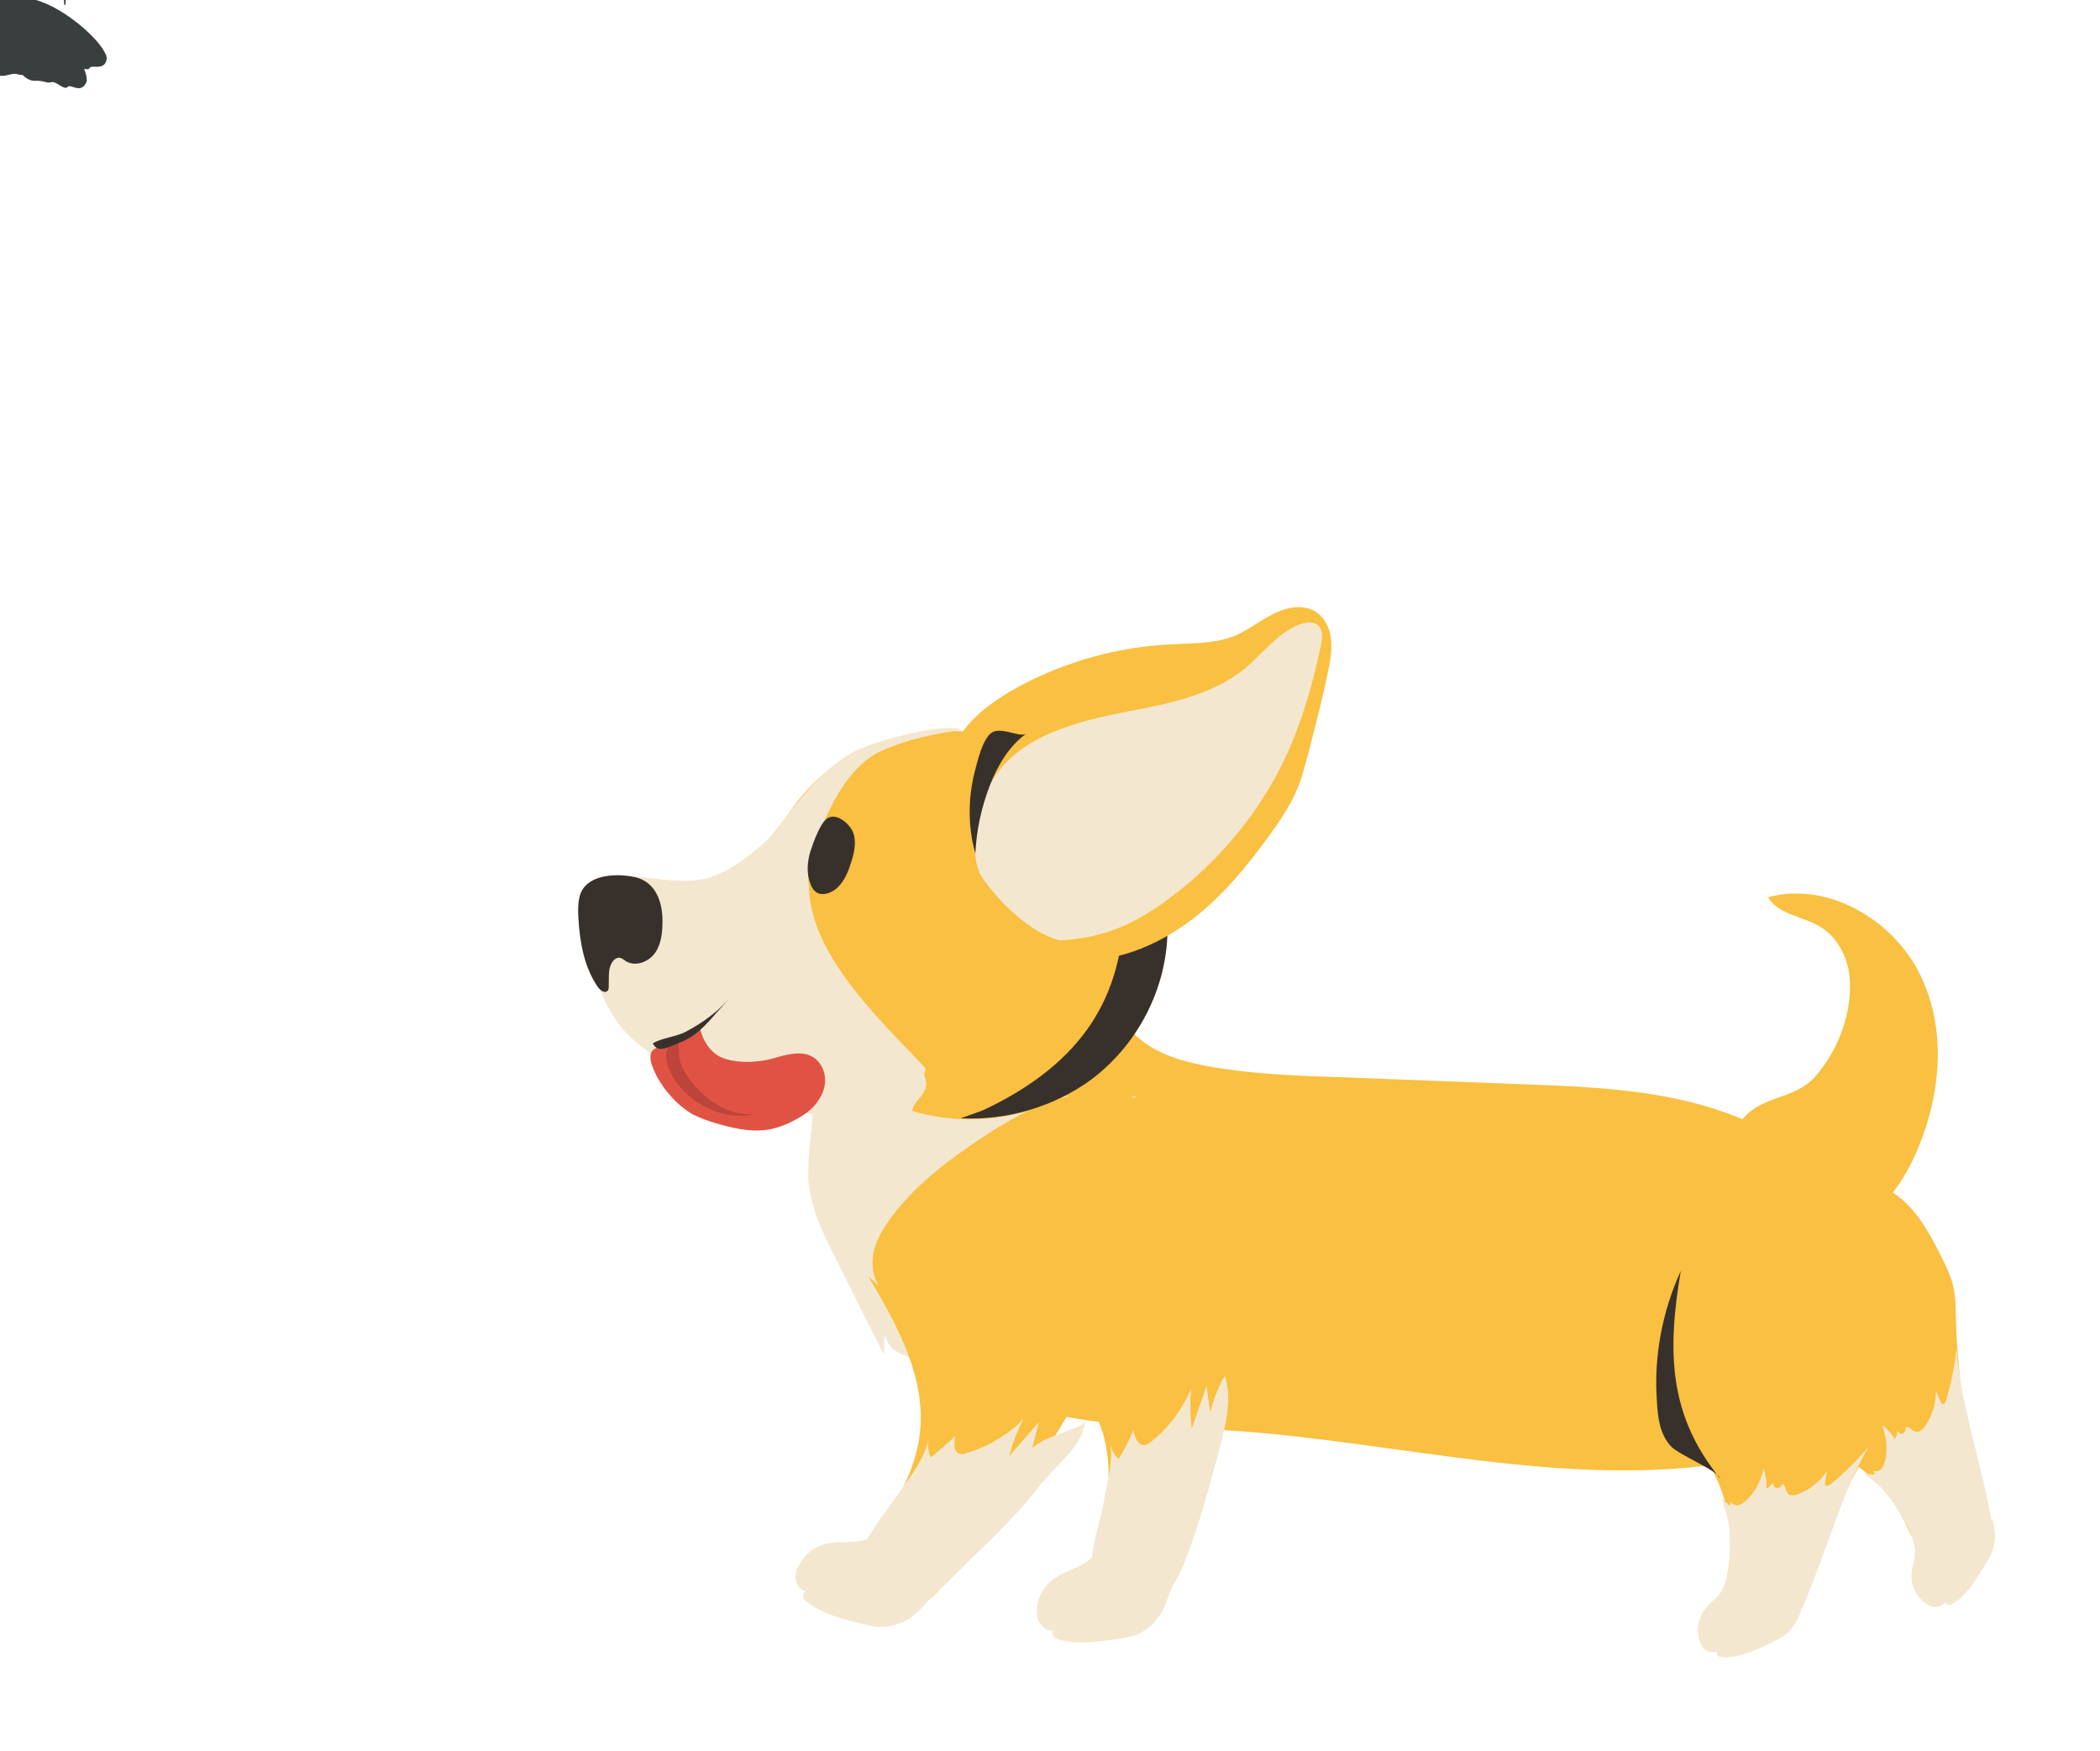 <svg id="e71dmqcey7ds1" xmlns="http://www.w3.org/2000/svg" xmlns:xlink="http://www.w3.org/1999/xlink" viewBox="0 0 457 381" shape-rendering="geometricPrecision" text-rendering="geometricPrecision"><style><![CDATA[#e71dmqcey7ds2_tr {animation: e71dmqcey7ds2_tr__tr 6000ms linear infinite normal forwards}@keyframes e71dmqcey7ds2_tr__tr { 0% {transform: translate(433.567px,360.613px) rotate(0deg)} 41.667% {transform: translate(433.567px,360.613px) rotate(0deg);animation-timing-function: cubic-bezier(0.42,0,1,1)} 50% {transform: translate(433.567px,360.613px) rotate(7.296deg)} 58.333% {transform: translate(433.567px,360.613px) rotate(-0.491deg)} 100% {transform: translate(433.567px,360.613px) rotate(-0.491deg)} }#e71dmqcey7ds10_tr {animation: e71dmqcey7ds10_tr__tr 6000ms linear infinite normal forwards}@keyframes e71dmqcey7ds10_tr__tr { 0% {transform: translate(407.948px,268.514px) rotate(0deg)} 66.667% {transform: translate(407.948px,268.514px) rotate(0deg)} 75% {transform: translate(407.948px,268.514px) rotate(-19.173deg)} 83.333% {transform: translate(407.948px,268.514px) rotate(0.768deg)} 91.667% {transform: translate(407.948px,268.514px) rotate(-17.801deg)} 100% {transform: translate(407.948px,268.514px) rotate(-0.342deg)} }#e71dmqcey7ds20_tr {animation: e71dmqcey7ds20_tr__tr 6000ms linear infinite normal forwards}@keyframes e71dmqcey7ds20_tr__tr { 0% {transform: translate(237.141px,276.5px) rotate(1.403deg)} 41.667% {transform: translate(237.141px,276.5px) rotate(1.403deg)} 48.333% {transform: translate(237.141px,276.5px) rotate(57.449deg)} 60% {transform: translate(237.141px,276.5px) rotate(1.502deg)} 100% {transform: translate(237.141px,276.5px) rotate(1.502deg)} }#e71dmqcey7ds21 {animation: e71dmqcey7ds21__m 6000ms linear infinite normal forwards}@keyframes e71dmqcey7ds21__m { 0% {d: path('M196.7,278.6C202.8,288.4,209.1,298.9,208.9,310.4C208.8,316.8,206.5,323.1,203.2,328.5C200.9,332.3,198,335.9,196.9,340.2C195.8,344.5,197.2,349.9,201.3,351.6C203.8,352.6,206.8,352,209.1,350.6C211.4,349.2,213.3,347.1,215,345.1C236.7,319.7,252.6,289.4,261.3,257.2C262.2,254,261.5,250.8,260.8,247.6C259.4,241,255.2,237.8,248.4,237.4C238.3,236.9,228.9,242.2,220.6,248C213.6,252.9,206.7,258.4,201.7,265.3C200.1,267.6,198.6,270,197.9,272.7C197.3,275.4,197.5,278.4,199.1,280.7L196.7,278.6Z')} 35% {d: path('M196.7,278.6C202.8,288.4,209.1,298.9,208.9,310.4C208.8,316.8,206.5,323.1,203.2,328.5C200.9,332.3,198,335.9,196.9,340.2C195.8,344.5,197.2,349.9,201.3,351.6C203.8,352.6,206.8,352,209.1,350.6C211.4,349.2,213.3,347.1,215,345.1C236.7,319.7,252.6,289.4,261.3,257.2C262.2,254,261.5,250.8,260.8,247.6C259.4,241,255.2,237.8,248.4,237.4C238.3,236.9,228.9,242.2,220.6,248C213.6,252.9,206.7,258.4,201.7,265.3C200.1,267.6,198.6,270,197.9,272.7C197.3,275.4,197.5,278.4,199.1,280.7L196.7,278.6Z')} 36.667% {d: path('M196.7,278.6C202.8,288.4,209.1,298.9,208.9,310.4C208.8,316.8,206.5,323.1,203.2,328.5C200.9,332.3,198,335.9,196.9,340.2C195.8,344.5,197.2,349.9,201.3,351.6C203.8,352.6,206.8,352,209.1,350.6C211.4,349.2,213.3,347.1,215,345.1C236.7,319.7,252.6,289.4,261.3,257.2C262.2,254,261.5,250.8,260.8,247.6C259.4,241,253.822,234.239,247.022,233.839C236.922,233.339,227.1,239.099,218.8,244.899C211.8,249.799,206.7,258.4,201.7,265.3C200.1,267.6,198.6,270,197.9,272.7C197.3,275.4,197.5,278.4,199.1,280.7L196.7,278.6Z')} 38.333% {d: path('M196.7,278.6C202.8,288.4,209.1,298.9,208.9,310.4C208.8,316.8,206.5,323.1,203.2,328.5C200.9,332.3,198,335.9,196.9,340.2C195.8,344.5,197.2,349.9,201.3,351.6C203.8,352.6,206.8,352,209.1,350.6C211.4,349.2,213.3,347.1,215,345.1C236.7,319.7,252.6,289.4,261.3,257.2C262.2,254,261.5,250.8,260.8,247.6C259.4,241,250.828,231.124,244.028,230.724C233.928,230.224,225.3,235.999,217,241.799C210,246.699,206.7,258.4,201.7,265.3C200.1,267.6,198.6,270,197.9,272.7C197.3,275.4,197.5,278.4,199.1,280.7L196.7,278.6Z')} 40% {d: path('M196.7,278.6C202.8,288.4,209.1,298.9,208.9,310.4C208.8,316.8,206.5,323.1,203.2,328.5C200.9,332.3,198,335.9,196.9,340.2C195.8,344.5,197.2,349.9,201.3,351.6C203.8,352.6,206.8,352,209.1,350.6C211.4,349.2,213.3,347.1,215,345.1C236.7,319.7,252.6,289.4,261.3,257.2C262.2,254,261.5,250.8,260.8,247.6C259.4,241,255.2,237.8,248.4,237.4C238.3,236.9,223.5,232.898,215.2,238.698C208.2,243.598,206.7,258.4,201.7,265.3C200.1,267.6,198.6,270,197.9,272.7C197.3,275.4,197.317,274.634,197.341,276.705L196.7,278.6Z')} 41.667% {d: path('M196.7,278.6C202.8,288.4,209.1,298.9,208.9,310.4C208.8,316.8,206.5,323.1,203.2,328.5C200.9,332.3,198,335.9,196.9,340.2C195.8,344.5,197.2,349.9,201.3,351.6C203.8,352.6,206.8,352,209.1,350.6C211.4,349.2,213.3,347.1,215,345.1C242.667,321.162,257.677,292.226,261.3,257.2C262.2,254,261.5,250.8,260.8,247.6C259.4,241,255.028,237.265,248.228,236.865C238.128,236.365,223.5,232.898,215.2,238.698C208.2,243.598,206.7,258.4,201.7,265.3C200.1,267.6,198.6,270,197.9,272.7C197.3,275.4,197.336,275.011,197.517,277.105L196.7,278.6Z')} 56.667% {d: path('M196.7,278.6C202.8,288.4,209.1,298.9,208.9,310.4C208.8,316.8,206.5,323.1,203.2,328.5C200.9,332.3,198,335.9,196.9,340.2C195.8,344.5,197.2,349.9,201.3,351.6C203.8,352.6,206.8,352,209.1,350.6C211.4,349.2,213.3,347.1,215,345.1C235.19,323.702,260.002,305.051,261.3,257.2C262.2,254,261.5,250.8,260.8,247.6C259.4,241,253.48,232.455,246.68,232.055C236.58,231.555,223.5,232.898,215.2,238.698C208.2,243.598,206.7,258.4,201.7,265.3C200.1,267.6,198.6,270,197.9,272.7C197.3,275.4,197.5,278.4,199.1,280.7L196.7,278.6Z')} 100% {d: path('M196.7,278.6C202.8,288.4,209.1,298.9,208.9,310.4C208.8,316.8,206.5,323.1,203.2,328.5C200.9,332.3,198,335.9,196.9,340.2C195.8,344.5,197.2,349.9,201.3,351.6C203.8,352.6,206.8,352,209.1,350.6C211.4,349.2,213.3,347.1,215,345.1C235.19,323.702,260.002,305.051,261.3,257.2C262.2,254,261.5,250.8,260.8,247.6C259.4,241,253.48,232.455,246.68,232.055C236.58,231.555,223.5,232.898,215.2,238.698C208.2,243.598,206.7,258.4,201.7,265.3C200.1,267.6,198.6,270,197.9,272.7C197.3,275.4,197.5,278.4,199.1,280.7L196.7,278.6Z')} }#e71dmqcey7ds25_tr {animation: e71dmqcey7ds25_tr__tr 6000ms linear infinite normal forwards}@keyframes e71dmqcey7ds25_tr__tr { 0% {transform: translate(249.201px,243.355px) rotate(0deg)} 15% {transform: translate(249.201px,243.355px) rotate(0deg);animation-timing-function: cubic-bezier(0.42,0,0.58,1)} 25% {transform: translate(249.201px,243.355px) rotate(18.69deg);animation-timing-function: cubic-bezier(0.42,0,0.58,1)} 35% {transform: translate(249.201px,243.355px) rotate(-15.95deg)} 50% {transform: translate(249.201px,243.355px) rotate(-1.639deg)} 65% {transform: translate(249.201px,243.355px) rotate(14.251deg)} 83.333% {transform: translate(249.201px,243.355px) rotate(-1.118deg)} 100% {transform: translate(249.201px,243.355px) rotate(-1.118deg)} }#e71dmqcey7ds38_to {animation: e71dmqcey7ds38_to__to 6000ms linear infinite normal forwards}@keyframes e71dmqcey7ds38_to__to { 0% {offset-distance: 0%} 16.667% {offset-distance: 14.286%} 33.333% {offset-distance: 28.571%} 48.333% {offset-distance: 42.857%} 50% {offset-distance: 57.143%} 66.667% {offset-distance: 71.429%} 83.333% {offset-distance: 85.714%} 100% {offset-distance: 100%} }#e71dmqcey7ds38_tr {animation: e71dmqcey7ds38_tr__tr 6000ms linear infinite normal forwards}@keyframes e71dmqcey7ds38_tr__tr { 0% {transform: rotate(61.906deg)} 16.667% {transform: rotate(71.442deg)} 33.333% {transform: rotate(42.185deg)} 48.333% {transform: rotate(-17.207deg)} 50% {transform: rotate(-4.708deg)} 66.667% {transform: rotate(-34.99deg)} 100% {transform: rotate(-68.297deg)} }#e71dmqcey7ds40_ts {animation: e71dmqcey7ds40_ts__ts 6000ms linear infinite normal forwards}@keyframes e71dmqcey7ds40_ts__ts { 0% {transform: translate(43.4px,127.523px) scale(1,1)} 8.333% {transform: translate(43.4px,127.523px) scale(0.5,1)} 16.667% {transform: translate(43.4px,127.523px) scale(1,1)} 25% {transform: translate(43.4px,127.523px) scale(0.5,1)} 33.333% {transform: translate(43.4px,127.523px) scale(1,1)} 41.667% {transform: translate(43.4px,127.523px) scale(0.5,1)} 50% {transform: translate(43.4px,127.523px) scale(1,1)} 58.333% {transform: translate(43.4px,127.523px) scale(0.5,1)} 66.667% {transform: translate(43.4px,127.523px) scale(1,1)} 75% {transform: translate(43.4px,127.523px) scale(0.5,1)} 83.333% {transform: translate(43.4px,127.523px) scale(1,1)} 91.667% {transform: translate(43.4px,127.523px) scale(0.5,1)} 100% {transform: translate(43.4px,127.523px) scale(1,1)} }#e71dmqcey7ds41_ts {animation: e71dmqcey7ds41_ts__ts 6000ms linear infinite normal forwards}@keyframes e71dmqcey7ds41_ts__ts { 0% {transform: translate(44.5px,123.514px) scale(1,1)} 8.333% {transform: translate(44.5px,123.514px) scale(0.5,1)} 16.667% {transform: translate(44.5px,123.514px) scale(1,1)} 25% {transform: translate(44.5px,123.514px) scale(0.5,1)} 33.333% {transform: translate(44.5px,123.514px) scale(1,1)} 41.667% {transform: translate(44.5px,123.514px) scale(0.5,1)} 50% {transform: translate(44.5px,123.514px) scale(1,1)} 58.333% {transform: translate(44.5px,123.514px) scale(0.5,1)} 66.667% {transform: translate(44.5px,123.514px) scale(1,1)} 75% {transform: translate(44.5px,123.514px) scale(0.5,1)} 83.333% {transform: translate(44.5px,123.514px) scale(1,1)} 91.667% {transform: translate(44.5px,123.514px) scale(0.5,1)} 100% {transform: translate(44.5px,123.514px) scale(1,1)} }#e71dmqcey7ds42_to {animation: e71dmqcey7ds42_to__to 6000ms linear infinite normal forwards}@keyframes e71dmqcey7ds42_to__to { 0% {offset-distance: 0%} 16.667% {offset-distance: 25%} 33.333% {offset-distance: 50%} 50% {offset-distance: 75%} 66.667% {offset-distance: 100%} 100% {offset-distance: 100%} }#e71dmqcey7ds42_tr {animation: e71dmqcey7ds42_tr__tr 6000ms linear infinite normal forwards}@keyframes e71dmqcey7ds42_tr__tr { 0% {transform: rotate(73.459deg)} 1.667% {transform: rotate(90.629deg)} 16.667% {transform: rotate(15.755deg)} 33.333% {transform: rotate(57.848deg)} 50% {transform: rotate(-26.525deg)} 100% {transform: rotate(-26.525deg)} }#e71dmqcey7ds44_ts {animation: e71dmqcey7ds44_ts__ts 6000ms linear infinite normal forwards}@keyframes e71dmqcey7ds44_ts__ts { 0% {transform: translate(141.058px,35.714px) scale(1,1)} 8.333% {transform: translate(141.058px,35.714px) scale(0.5,1)} 16.667% {transform: translate(141.058px,35.714px) scale(1,1)} 25% {transform: translate(141.058px,35.714px) scale(0.5,1)} 33.333% {transform: translate(141.058px,35.714px) scale(1,1)} 41.667% {transform: translate(141.058px,35.714px) scale(0.5,1)} 50% {transform: translate(141.058px,35.714px) scale(1,1)} 58.333% {transform: translate(141.058px,35.714px) scale(0.5,1)} 100% {transform: translate(141.058px,35.714px) scale(0.5,1)} }#e71dmqcey7ds45_ts {animation: e71dmqcey7ds45_ts__ts 6000ms linear infinite normal forwards}@keyframes e71dmqcey7ds45_ts__ts { 0% {transform: translate(143.957px,32.727px) scale(1,1)} 8.333% {transform: translate(143.957px,32.727px) scale(0.5,1)} 16.667% {transform: translate(143.957px,32.727px) scale(1,1)} 25% {transform: translate(143.957px,32.727px) scale(0.5,1)} 33.333% {transform: translate(143.957px,32.727px) scale(1,1)} 41.667% {transform: translate(143.957px,32.727px) scale(0.5,1)} 50% {transform: translate(143.957px,32.727px) scale(1,1)} 58.333% {transform: translate(143.957px,32.727px) scale(0.5,1)} 100% {transform: translate(143.957px,32.727px) scale(0.5,1)} }]]></style><g id="e71dmqcey7ds2_tr" transform="translate(433.567,360.613) rotate(0)"><g id="e71dmqcey7ds2" transform="translate(-441.3,-360.613)"><g id="e71dmqcey7ds3"><path id="e71dmqcey7ds4" d="M387.7,263.7C385.5,266.1,383.6,268.7,382.2,271.6C378.8,279.1,379.7,288.1,383.5,295.5C387.3,302.9,393.7,308.5,400.9,312.6C404.1,314.4,407.5,315.9,410.6,318C415.8,321.4,420.1,326.3,422.7,332C423.5,333.7,424.2,335.5,425.8,336.5C428.1,338,431.5,336.8,433.2,334.6C434.9,332.4,435.4,329.5,435.6,326.7C436.6,313.6,433.7,300.6,433.4,287.5C433.3,285,433.4,282.4,432.8,279.9C432.3,277.6,431.2,275.5,430.2,273.4C427.5,268,424.5,262.5,419.4,259.3C409.5,253.3,395.3,255.6,387.7,263.7Z" fill="rgb(249,192,65)" stroke="none" stroke-width="1"/><path id="e71dmqcey7ds5" d="M418.9,325.7C417.4,323.6,415.3,322.1,413.3,320.5C414.1,320.7,414.9,320.8,415.7,320.8C415.6,320.5,415.5,320.1,415.3,319.8C415.7,320.3,416.6,320.1,417,319.7C417.5,319.3,417.7,318.6,417.9,318C418.6,315.3,418.3,312.5,417.2,309.9C418.4,310.8,419.4,311.9,420.1,313.2C420.4,312.5,420.6,311.8,420.7,311C420.6,311.6,421.3,312.1,421.8,311.9C422.3,311.7,422.6,311,422.4,310.4C423.3,310.4,424,311.5,424.9,311.5C425.6,311.5,426.2,310.9,426.6,310.4C428.2,308.1,429.1,305.3,429,302.5C429.3,303.3,429.7,304.1,430,304.9C430.1,305.2,430.3,305.5,430.6,305.5C430.9,305.5,431.1,305.1,431.2,304.8C432.3,301.1,433.1,297.3,433.5,293.4C434.4,305.8,438.9,317.8,441.3,331.8C441.6,333.6,423.8,342.8,424.4,338.5C425.1,334.1,420.1,327.4,418.9,325.7Z" fill="rgb(244,231,208)" stroke="none" stroke-width="1"/><g id="e71dmqcey7ds6"><path id="e71dmqcey7ds7" d="M424.8,337.6C424.4,339.3,423.8,340.9,423.7,342.6C423.6,344.7,424.5,346.9,426.1,348.3C426.8,348.9,427.6,349.5,428.6,349.6C429.5,349.7,430.6,349.3,431,348.5C431.2,349,431.8,349.3,432.3,349.1C435.8,347.7,439.5,340.8,440.8,338.6C442,336.4,442.1,334.1,441.6,331.7C441.3,330.5,440.7,329.4,440.1,328.4C438.8,326.1,437.4,324,435.8,321.9C434.5,320.2,432.8,318.3,430.7,318.3C429.8,318.3,428.9,318.6,428.2,319C425.7,320.3,423.7,322.6,422.8,325.2C421.9,327.7,422.9,329.4,424.3,331.4C425.4,333.4,425.3,335.6,424.8,337.6Z" fill="rgb(244,231,208)" stroke="none" stroke-width="1"/><path id="e71dmqcey7ds8" d="M429.4,340.6C429,343.4,429.5,346.3,430.9,348.7C431,348.9,430.2,349.4,430,349.4C429.6,349.4,429.5,348.9,429.3,348.6C428.9,347.8,428.7,346.9,428.6,346C428.3,344.2,428.6,342.3,429.4,340.6Z" fill="rgb(244,231,208)" stroke="none" stroke-width="1"/></g></g><path id="e71dmqcey7ds9" d="M193.6,262.2C194.2,271.8,197.7,281.1,203.4,288.4C211.9,299.2,224.6,305.1,237.4,307.8C250.2,310.5,263.4,310.4,276.5,311.3C312.6,313.8,348.7,324,384.6,318.1C391.5,317,399.2,314.6,402.7,308C404.2,305.2,404.8,301.9,405.2,298.7C406.1,292,406.6,285.2,406.6,278.4C406.7,269.4,405.7,259.8,400.5,253C397.1,248.6,392.3,245.8,387.4,243.7C372.3,237.2,355.6,236.5,339.3,235.9C325.4,235.4,311.5,234.8,297.7,234.3C288.5,234,279.3,233.6,270.2,231.9C265,230.9,259.7,229.4,255.6,225.9C252.8,223.5,250.8,220.3,248.2,217.6C240.9,210,230.2,208,220.2,206.5C213.1,205.5,205.5,204.6,198.9,207.8C190.1,212.1,188.2,221.5,191.2,230.3C194.9,240.8,192.9,251.3,193.6,262.2Z" fill="rgb(249,192,65)" stroke="none" stroke-width="1"/><g id="e71dmqcey7ds10_tr" transform="translate(407.948,268.514) rotate(0)"><path id="e71dmqcey7ds10" d="M410.2,212.2C409.7,208,407.5,203.8,403.8,201.6C400,199.3,394.7,199,392.5,195.2C405.5,191.7,419.9,200.1,425.7,212.3C431.6,224.5,430,239.2,424.4,251.5C420.6,259.9,413.6,268.1,404.5,268.5C393.3,269.1,376.8,251,388.8,241.7C393.2,238.3,398.5,238.8,402.7,234.3C407.7,228.7,411.1,219.9,410.2,212.2Z" transform="translate(-407.948,-268.514)" fill="rgb(249,192,65)" stroke="none" stroke-width="1"/></g><g id="e71dmqcey7ds11"><path id="e71dmqcey7ds12" d="M392.8,264.8C389.7,265.5,386.6,266.6,383.9,268.3C376.9,272.6,370.9,272.6,370,280.8C369.1,289,372.9,305.3,376.6,312.7C378.3,316,380.2,319.2,381.7,322.6C384.1,328.4,384.9,334.8,383.9,341C383.6,342.8,383.2,344.8,383.9,346.4C385,349,388.4,349.8,391.1,349C393.7,348.1,395.7,346,397.5,343.8C405.7,333.5,410.5,321,417.5,310C418.9,307.8,420.3,305.7,421.2,303.3C422,301.1,422.4,298.7,422.7,296.4C423.5,290.4,424,284.1,421.5,278.7C416.7,268.3,403.6,262.2,392.8,264.8Z" fill="rgb(249,192,65)" stroke="none" stroke-width="1"/><path id="e71dmqcey7ds13" d="M384.1,333.5C384.1,330.9,383.1,328.5,382.4,326C383,326.6,383.6,327.1,384.2,327.6C384.3,327.3,384.4,326.9,384.4,326.6C384.5,327.2,385.3,327.6,385.9,327.5C386.5,327.4,387.1,327,387.6,326.6C389.6,324.8,391,322.2,391.5,319.5C392,320.9,392.2,322.4,392.1,323.9C392.7,323.5,393.3,323,393.8,322.4C393.4,322.8,393.7,323.6,394.3,323.7C394.9,323.8,395.5,323.4,395.6,322.8C396.4,323.3,396.3,324.6,397,325.1C397.6,325.5,398.4,325.3,399,325.1C401.6,324.1,403.9,322.3,405.4,319.9C405.2,320.7,405.1,321.6,404.9,322.4C404.8,322.7,404.8,323.1,405.1,323.2C405.4,323.4,405.7,323.2,406,323C409,320.6,411.8,317.8,414.3,314.9C408.1,325.6,405.2,338.1,399.4,351.1C398.6,352.8,378.8,350.4,381.6,347.2C384.6,344,384.2,335.6,384.1,333.5Z" fill="rgb(244,231,208)" stroke="none" stroke-width="1"/><path id="e71dmqcey7ds14" d="M382.3,346.7C381,347.8,379.6,348.9,378.6,350.3C377.4,352,376.9,354.3,377.4,356.4C377.6,357.3,378,358.2,378.7,358.8C379.4,359.4,380.5,359.7,381.3,359.3C381.2,359.8,381.5,360.4,382.1,360.5C385.8,361.3,392.7,357.7,394.9,356.5C397.1,355.4,398.5,353.5,399.4,351.2C399.8,350.1,399.9,348.8,400,347.6C400.2,345,400.2,342.4,400.1,339.8C400,337.6,399.6,335.2,397.8,334C397.1,333.5,396.2,333.3,395.3,333.2C392.5,332.9,389.6,333.7,387.4,335.4C385.3,337,385.2,339,385.2,341.4C385.2,343.6,383.9,345.3,382.3,346.7Z" fill="rgb(244,231,208)" stroke="none" stroke-width="1"/></g><path id="e71dmqcey7ds15" d="M183.2,232.8C186.4,240.4,183,249,183.7,257.2C184.2,263,186.9,268.4,189.5,273.6C193,280.6,196.5,287.7,200.1,294.7C200.1,293.2,200.2,291.8,200.2,290.3C202.1,296.3,206.41,293.6,210.11,298.7C211.11,294.3,210.8,298.3,211.8,293.9C211,298,214.699,291.345,218.299,293.645C223.099,296.645,220.721,292.5,226.221,293.9C222.921,290.1,228.5,301.9,228.6,296.9C229.8,299.9,229.631,287.9,232.831,288.5C232.431,286.8,238.1,295.439,236.9,294.139C242.6,298.439,238.8,291.31,245.9,290.91C237.5,283.01,240.1,285,240.3,273.5C241.7,277.7,244.6,281.3,248.2,283.7C244.2,273.4,244.8,261.4,249.7,251.5C249.5,253.2,249.3,254.9,249.2,256.5C252.8,249.7,257.5,244.4,261.6,238C243.1,239.3,231.1,242.8,212.5,218.2C210.6,215.7,208.1,213.5,205.2,212.2C202.1,210.8,198.6,211,195.2,211.3C191.2,211.7,187.2,212.3,183.3,213.1C180.4,213.7,173.9,214.2,171.8,216.5C169.5,219,174.7,222.4,176.4,224.1C179.1,226.9,181.7,229.5,183.2,232.8Z" fill="rgb(244,231,208)" stroke="none" stroke-width="1"/><g id="e71dmqcey7ds16"><path id="e71dmqcey7ds17" d="M242.2,340.9C240.4,341.8,238.4,342.4,236.8,343.7C234.8,345.2,233.5,347.6,233.4,350.1C233.3,351.2,233.5,352.4,234.1,353.3C234.7,354.2,235.8,354.9,236.9,354.7C236.6,355.2,236.8,356,237.3,356.3C241.2,358.4,250.2,356.7,253.1,356.2C256,355.7,258.2,354.1,259.9,351.7C260.8,350.6,261.3,349.2,261.8,347.9C262.9,345,263.8,342.1,264.5,339.1C265.1,336.6,265.5,333.7,263.9,331.8C263.2,331,262.3,330.4,261.3,330C258.3,328.7,254.7,328.6,251.7,329.8C248.7,330.9,248,333.1,247.2,335.9C246.6,338.3,244.4,339.9,242.2,340.9Z" fill="rgb(244,231,208)" stroke="none" stroke-width="1"/><path id="e71dmqcey7ds18" d="M227.6,287.1C235.9,294,244.5,301.4,247.7,311.7C249.4,317.4,249.3,323.6,248,329.4C247.1,333.4,245.6,337.4,245.9,341.6C246.2,345.7,249,350.1,253.1,350.4C255.6,350.6,258.1,349.2,259.7,347.3C261.4,345.4,262.4,343,263.3,340.7C275.1,311.9,281.9,280.9,280.3,249.8C280.1,246.7,279.8,243.5,278.3,240.9C275.1,235.5,267.6,234.1,261.5,235.8C252.4,238.3,245.7,245.8,240,253.3C235.2,259.7,230.8,266.5,228.3,274.1C227.5,276.6,226.9,279.2,227.2,281.8C227.4,284.4,228.5,287,230.6,288.5L227.6,287.1Z" fill="rgb(249,192,65)" stroke="none" stroke-width="1"/><path id="e71dmqcey7ds19" d="M249.3,314.1C249.6,315.4,250.2,316.6,251.2,317.4C252.4,315.4,253.5,313.3,254.4,311.1C254.6,312.6,255.4,314.6,256.9,314.4C257.4,314.3,257.8,314,258.2,313.7C262,310.7,265,306.7,266.9,302.2C266.7,305.1,266.7,308,267.1,310.8C268.2,307.7,269.2,304.6,270.3,301.5C270.6,303.4,270.8,305.4,271.1,307.3C271.8,304.5,272.8,301.8,274.3,299.3C275.9,304.5,274.5,310,273.1,315.3C270.8,323.9,268.5,332.5,265.2,340.7C262.7,347,255.9,355.7,248.2,350.4C242.1,346.2,246.6,333.2,247.8,327.5C248.4,323.5,250.1,318.1,249.3,314.1Z" fill="rgb(244,231,208)" stroke="none" stroke-width="1"/></g><g id="e71dmqcey7ds20_tr" transform="translate(237.141,276.5) rotate(1.403)"><g id="e71dmqcey7ds20" transform="translate(-237.141,-276.5)"><path id="e71dmqcey7ds21" d="M196.7,278.6C202.8,288.4,209.1,298.9,208.9,310.4C208.8,316.8,206.5,323.1,203.2,328.5C200.9,332.3,198,335.9,196.9,340.2C195.8,344.5,197.2,349.9,201.3,351.6C203.8,352.6,206.8,352,209.1,350.6C211.4,349.2,213.3,347.1,215,345.1C236.7,319.7,252.6,289.4,261.3,257.2C262.2,254,261.5,250.8,260.8,247.6C259.4,241,255.2,237.8,248.4,237.4C238.3,236.9,228.9,242.2,220.6,248C213.6,252.9,206.7,258.4,201.7,265.3C200.1,267.6,198.6,270,197.9,272.7C197.3,275.4,197.5,278.4,199.1,280.7L196.7,278.6Z" fill="rgb(249,192,65)" stroke="none" stroke-width="1"/><path id="e71dmqcey7ds22" d="M194.6,336.5C192.6,336.7,190.5,336.6,188.6,337.2C186.2,337.9,184.2,339.7,183.1,342C182.6,343,182.3,344.1,182.6,345.2C182.8,346.3,183.6,347.3,184.7,347.5C184.2,347.9,184.1,348.7,184.5,349.2C187.4,352.5,196.5,354.2,199.3,354.7C202.2,355.2,204.8,354.5,207.3,353C208.5,352.2,209.5,351.2,210.5,350.1C212.5,347.8,214.4,345.4,216.2,342.9C217.7,340.8,219.1,338.3,218.3,335.8C218,334.8,217.3,334,216.5,333.2C214.1,330.9,210.9,329.6,207.6,329.6C204.4,329.6,203,331.3,201.2,333.7C199.6,335.6,197,336.3,194.6,336.5Z" fill="rgb(244,231,208)" stroke="none" stroke-width="1"/><path id="e71dmqcey7ds23" d="M210.7,313.9C210.5,315.2,210.7,316.5,211.3,317.7C213.1,316.2,214.9,314.6,216.5,312.9C216.2,314.4,216.2,316.5,217.6,316.8C218.1,316.9,218.6,316.8,219,316.6C223.6,315.1,227.9,312.5,231.2,308.9C230,311.5,229,314.2,228.3,317.1C230.4,314.6,232.5,312,234.6,309.5C234.2,311.4,233.7,313.3,233.3,315.3C234.9,312.9,242.432,311.132,244.632,309.332C244.232,314.732,237.885,319.355,234.785,323.755C229.585,330.955,221.9,338,215.9,344.5C211.3,349.5,201.9,355.3,196.5,347.5C192.3,341.4,201.2,330.8,204.3,326C206.6,322.5,210,318,210.7,313.9Z" fill="rgb(244,231,208)" stroke="none" stroke-width="1"/></g></g><path id="e71dmqcey7ds24" d="M373.5,276.5C370.5,294.2,370.9,308,382.1,321.7C381.6,319.9,373.1,316.6,371.3,314.6C368.9,311.9,368.5,308.4,368.3,304.8C367.6,295.1,369.5,285.3,373.5,276.5Z" fill="rgb(56,49,43)" stroke="none" stroke-width="1"/><g id="e71dmqcey7ds25_tr" transform="translate(249.201,243.355) rotate(0)"><g id="e71dmqcey7ds25" transform="translate(-249.201,-243.355)"><path id="e71dmqcey7ds26" d="M204.3,160.1C217.5,157.4,231.8,159.9,242.9,167.5C254,175.1,261.5,188.1,261.7,201.6C261.9,214.6,255.3,227.5,244.8,235.2C234.3,242.9,220.2,245.4,207.7,242.1C202,240.6,196.6,238,191.4,235.1C186.6,232.4,181.9,229.5,177.9,225.6C174,221.7,170.9,216.9,169.9,211.4C169.2,207.5,169.6,203.5,170.3,199.6C174,180.8,184.7,164,204.3,160.1Z" fill="rgb(249,192,65)" stroke="none" stroke-width="1"/><path id="e71dmqcey7ds27" d="M173.9,183.5C161.4,194.2,158.2,191.8,142.4,190.3C141.5,190.2,138.8,192.5,138,192.8C135.2,193.6,134.6,197.3,134.9,200.2C136.1,210.2,138.7,221,146.6,227.1C154.5,233.2,155.9,236.2,165.7,238.7C179.6,242.3,190.819,243.945,205.119,242.945C206.019,242.845,206.35,240.746,206.984,239.975C209.013,237.486,209.773,236.518,209.073,234.518C208.373,232.618,210,233.3,208.6,231.8C197.9,220.6,182.2,205.7,183.9,190.2C184.7,182.8,190.3,167.4,199.7,163.3C206.3,160.4,212.9,159.4,217.2,158.8C212.8,157.1,199,161.2,194.9,162.9C185.1,167.1,177.4,180.5,173.9,183.5Z" fill="rgb(244,231,208)" stroke="none" stroke-width="1"/><path id="e71dmqcey7ds28" d="M133.9,194.9C133.5,196.5,133.5,198.1,133.6,199.7C133.9,204.9,134.8,210.3,137.8,214.7C138.3,215.4,139.3,216.2,139.9,215.6C140.2,215.4,140.2,215,140.2,214.6C140.3,212.9,140,211.1,140.8,209.6C141.2,208.9,141.9,208.2,142.7,208.4C143.1,208.5,143.5,208.8,143.9,209.1C146,210.4,148.9,209.3,150.3,207.3C151.7,205.3,151.9,202.7,151.9,200.3C151.9,195.9,150.2,191.4,145.2,190.7C141.1,190,135.2,190.4,133.9,194.9Z" fill="rgb(56,49,43)" stroke="none" stroke-width="1"/><path id="e71dmqcey7ds29" d="M216.8,243.3C226.7,243.8,236.8,240.9,244.9,235.1C255.4,227.4,262,214.6,261.8,201.5C261.6,188,254.1,175.1,243,167.4C241.1,166.1,239.1,165,237.1,164C236.8,165.2,237.8,166.4,238.8,167.4C243.5,172.1,247.2,177.8,249.5,184C254.3,197.1,252.5,212.6,244.3,224C238.7,231.8,230.6,237.3,222,241.4C220.6,242,218.7,242.6,216.8,243.3Z" fill="rgb(56,49,43)" stroke="none" stroke-width="1"/><path id="e71dmqcey7ds30" d="M244.6,145.1C253.7,143.3,263,143.9,272.1,142.7C280.4,141.6,285.6,129.4,295.9,135.4C295.2,150.7,288,179.1,270.9,194.1C261.4,202.4,247.4,208.6,236,203.8C232.8,202.4,230.1,200.3,227.6,198C222.6,193.3,218.6,187.6,217,181.1C213,164.4,227.5,148.5,244.6,145.1Z" fill="rgb(244,231,208)" stroke="none" stroke-width="1"/><path id="e71dmqcey7ds31" d="M226.3,166.3C232.7,159.4,242.7,156.9,252.1,155C261.5,153.2,271.5,151.4,278.8,145.3C282.6,142.1,285.7,137.8,290.4,135.9C291.8,135.4,293.4,135.1,294.5,136C295.7,137,295.5,138.9,295.2,140.4C293.5,148.4,291.3,156.3,287.9,163.9C282.4,175.9,273.7,186.8,262.8,195C259.7,197.4,256.4,199.5,252.8,201.2C246.9,203.9,240.2,205,233.8,204.5C235.1,207.9,239.5,209,243.4,209C252,208.9,260.4,205.2,267.2,200C274,194.8,279.4,188.1,284.3,181.3C286.4,178.4,288.4,175.4,289.8,172.2C291,169.5,291.7,166.6,292.5,163.7C294,157.8,295.6,151.8,296.8,145.8C297.3,143.4,297.7,140.8,297.3,138.4C296.9,136,295.5,133.6,293.1,132.6C290.4,131.5,287.1,132.3,284.4,133.8C281.7,135.2,279.3,137.1,276.5,138.3C272.1,140.1,267.3,139.9,262.6,140.2C251.1,140.7,239.6,143.9,229.4,149.4C224.7,152,220.1,155.1,217.1,159.4C213.2,165,212.3,172,213.6,178.4C214.9,184.5,218.3,191.6,223,195.9C221.9,191.9,219.8,188.8,219.9,184.4C219.8,177.9,221.7,171.3,226.3,166.3Z" fill="rgb(249,192,65)" stroke="none" stroke-width="1"/><path id="e71dmqcey7ds32" d="M220,185.7C220.2,180.7,221.3,175.7,223.1,171C224.8,166.6,227.3,162.3,231.1,159.6C229.7,160.6,225.5,157.9,223.4,159.5C221.5,161,220.5,165.5,219.9,167.7C218.4,173.5,218.3,179.8,220,185.7Z" fill="rgb(56,49,43)" stroke="none" stroke-width="1"/><path id="e71dmqcey7ds33" d="M192.1,171.3C190.5,172.8,189.3,174.7,188.3,176.6C186.2,180.4,184.2,184.3,183.7,188.6C183.2,192.9,184.4,197.6,187.7,200.3C190.8,202.8,195.5,203.1,198.9,201C199.9,200.4,200.9,199.5,201.7,198.6C205.5,194.5,207.4,188.7,206.7,183.1C205.9,176.7,199.5,164.4,192.1,171.3Z" fill="rgb(249,192,65)" stroke="none" stroke-width="1"/><path id="e71dmqcey7ds34" d="M184.1,185.2C183.4,187.5,183.2,190,184.1,192.3C184.3,192.9,184.7,193.6,185.2,194C186.6,195.1,188.8,194.3,190.1,193C191.5,191.6,192.3,189.7,192.9,187.8C193.6,185.7,194.1,183.5,193.5,181.4C192.9,179.5,190.1,176.9,188,177.9C186.3,178.7,184.7,183.4,184.1,185.2Z" fill="rgb(56,49,43)" stroke="none" stroke-width="1"/><path id="e71dmqcey7ds35" d="M150.9,234.6C151.6,235.8,152.4,237,153.3,238C154.8,239.8,156.6,241.4,158.6,242.5C160.2,243.3,161.9,243.9,163.6,244.4C167,245.4,170.5,246.2,173.9,245.9C176,245.7,178.1,245,180.1,244C181.9,243.1,183.7,242,185,240.5C186.3,239,187.3,237.1,187.3,235C187.3,233,186.3,230.9,184.5,229.9C183.1,229.1,181.5,229.1,180,229.3C178.5,229.5,177,230,175.5,230.4C173.5,230.9,171.3,231.1,169.2,231C167.6,230.9,165.9,230.6,164.4,229.9C161.9,228.6,160.4,225.8,159.9,223C159.6,224,158.6,224.6,157.6,225C156.3,225.7,154.9,226.3,153.6,226.9C152.5,227.4,150.7,227.7,149.8,228.5C148.4,229.9,150.2,233.3,150.9,234.6Z" fill="rgb(224,83,68)" stroke="none" stroke-width="1"/><path id="e71dmqcey7ds36" d="M156.1,236.9C160.1,241.3,166.3,243.7,172,242.4C169.4,242.6,166.7,242,164.4,240.7C162.1,239.4,160.1,237.6,158.4,235.6C157,233.9,155.8,232,155.5,229.8C155.4,228.9,155.8,225.6,154.1,226.8C150.7,229.2,154.2,234.9,156.1,236.9Z" fill="rgb(188,68,59)" stroke="none" stroke-width="1"/><path id="e71dmqcey7ds37" d="M157.1,224.4C160.5,222.6,163.7,220.3,166.3,217.4C165.2,218.7,164,219.9,162.9,221.2C161.7,222.6,160.4,223.9,159,225C157.1,226.4,154.9,227.2,152.7,228C151.5,228.4,150.4,228.3,149.8,227C151.7,225.8,154.9,225.6,157.1,224.4Z" fill="rgb(56,49,43)" stroke="none" stroke-width="1"/></g></g></g></g><g id="e71dmqcey7ds38_to" style="offset-path:path('M-43.198,333.957C-15.743,353.261,30.22,358.929,69.983,337.167Q103.046,329.935,120.048,302.319L123.871,265.837Q111.349,240.148,103.923,231.462C70.365,191.48,38.444,147.442,13.502,132.089Q-23.092,106.197,-31.234,58.7Q-94.174,-3.697,-146.192,13.543');offset-rotate:0deg"><g id="e71dmqcey7ds38_tr" transform="rotate(61.906)"><g id="e71dmqcey7ds38" transform="translate(-42.472,-124.639)"><path id="e71dmqcey7ds39" d="M44.4,119.9C44.3,119.8,44.2,119.7,44.1,119.6C44.1,119.5,44.1,119.4,44.1,119.4C44,118.8,43.7,118.3,43.4,118.1C43.3,113.9,44.3,112.3,45.1,111.7C45.7,111.3,46.3,111.2,47.1,111.4C47.2,111.4,47.3,111.4,47.3,111.3C47.3,111.2,47.3,111.1,47.2,111.1C46.3,110.8,45.5,110.9,44.9,111.4C43.7,112.3,43,114.6,43.1,118C43.1,118,43,118,43,118C43,118,42.9,118,42.9,118C41.9,114.8,40.7,112.8,39.2,112.3C38.4,112,37.6,112.2,36.9,112.7C36.8,112.8,36.8,112.9,36.9,112.9C37,113,37.1,113,37.1,112.9C37.8,112.4,38.4,112.3,39.1,112.6C40.1,112.9,41.4,114.2,42.6,118.2C42.3,118.5,42.2,119,42.3,119.6C42.3,119.7,42.3,119.8,42.4,119.8C42.3,119.9,42.2,120.1,42.2,120.2C42.1,120.1,42,120.1,41.9,120C42.4,121.6,43,124.2,43.4,128.3C43.8,130.6,44.6,132.2,45.1,132.1C45.6,132,45.8,130.5,45.7,128.4C44.9,124.2,44.6,121.5,44.5,119.6C44.4,119.8,44.4,119.9,44.4,119.9Z" fill="rgb(57,62,63)" stroke="none" stroke-width="1"/><g id="e71dmqcey7ds40_ts" transform="translate(43.4,127.523) scale(1,1)"><path id="e71dmqcey7ds40" d="M41.8,120.1C37.1,115.8,25.4,114.9,21.2,116.2C21.2,116.2,21.2,116.2,21.2,116.2C21.2,116.2,21.2,116.2,21.2,116.2C21.1,116.2,21,116.3,20.9,116.3C20.9,116.3,20.8,116.3,20.8,116.3C20.7,116.3,20.6,116.4,20.5,116.4C20.5,116.4,20.4,116.4,20.4,116.5C20.3,116.5,20.2,116.6,20.2,116.6C20.2,116.6,20.1,116.6,20.1,116.7C20,116.8,19.9,116.8,19.9,116.9C18.1,119.2,21.4,120.1,21,121.1C20.6,122.1,23.4,122.6,23.6,123.7C23.9,124.8,24.7,124.8,25.6,126.7C26.5,128.5,29.2,128.7,29.2,128.7C29.2,128.7,30.1,129.3,29.9,130.4C29.7,131.5,30.1,132.6,31.2,133.1C32.2,133.6,32.4,134.8,33.5,135.8C34.6,136.8,34.6,136.1,34.7,137.4C34.8,138.8,35.8,138,36.7,139C37.6,139.9,38.1,138.9,39.5,139C40.9,139.1,41.9,138.3,42.5,137.6C42.6,137.5,42.6,137.4,42.7,137.3C42.7,137.3,42.7,137.2,42.7,137.2C42.7,137.1,42.8,137,42.8,136.9C42.8,136.9,42.8,136.8,42.8,136.8C42.8,136.7,42.9,136.6,42.9,136.5C42.9,136.5,42.9,136.5,42.9,136.5C43.1,135.4,43.3,133.8,43.4,132.8L43.4,128.5C43.4,128.5,43.4,128.6,43.4,128.6C42.8,124.2,42.3,121.6,41.8,120.1Z" transform="translate(-43.4,-127.523)" fill="rgb(57,62,63)" stroke="none" stroke-width="1"/></g><g id="e71dmqcey7ds41_ts" transform="translate(44.5,123.514) scale(1,1)"><path id="e71dmqcey7ds41" d="M64.6,110.1C64.5,110,64.4,110,64.3,110C64.3,110,64.2,110,64.2,110C64.1,110,64,109.9,63.9,109.9C63.9,109.9,63.8,109.9,63.8,109.9C63.7,109.9,63.6,109.9,63.5,109.9C63.5,109.9,63.4,109.9,63.4,109.9C63.3,109.9,63.2,109.9,63.1,109.9C63.1,109.9,63.1,109.9,63.1,109.9C63.1,109.9,63.1,109.9,63.1,109.9C58.6,109.9,47.6,114.4,44.5,119.9C44.5,121.7,44.8,124.5,45.7,128.7C45.7,128.5,45.7,128.3,45.6,128.1L46.9,132.2C47.3,133.2,48,134.6,48.5,135.6C48.5,135.6,48.5,135.6,48.5,135.6C48.6,135.8,48.8,136,48.9,136.2C48.9,136.2,48.9,136.2,48.9,136.2C48.9,136.3,49,136.3,49,136.4C49,136.4,49,136.4,49,136.4C49.1,136.5,49.1,136.5,49.1,136.5C50,137,51.1,137.4,52.4,136.9C53.7,136.4,54.5,137.2,55.1,136.1C55.7,135,56.8,135.4,56.5,134C56.2,132.6,56.5,133.3,57.2,132.1C57.9,130.8,57.7,129.6,58.6,128.8C59.4,128,59.6,126.8,59,125.8C58.4,124.8,59.1,123.9,59.1,123.9C59.1,123.9,61.6,123,61.9,121C62.2,119,63,118.7,62.9,117.6C62.8,116.5,65.3,115.2,64.7,114.4C64.2,113.6,67,111.8,64.6,110.1Z" transform="translate(-44.5,-123.514)" fill="rgb(57,62,63)" stroke="none" stroke-width="1"/></g></g></g></g><g id="e71dmqcey7ds42_to" style="offset-path:path('M-40.894,158.417C-8.133,196.514,48.632,189.938,81.305,158.417C87.407,106.59,115.965,81.479,166.3,81.836C220.314,63.676,197.156,-1.89,162.337,-20.03C126.253,-64.318,199.845,-74.731,239.1,-26.825');offset-rotate:0deg"><g id="e71dmqcey7ds42_tr" transform="rotate(73.459)"><g id="e71dmqcey7ds42" transform="translate(-141.777,-33.511)"><path id="e71dmqcey7ds43" d="M143.2,28.6C143.1,28.5,143,28.3,142.9,28.2C142.9,28.1,142.9,28,142.9,28C142.9,27.4,142.6,26.9,142.3,26.7C142.6,22.5,143.7,21,144.6,20.5C145.2,20.1,145.9,20.1,146.6,20.4C146.7,20.4,146.8,20.4,146.8,20.3C146.8,20.2,146.8,20.1,146.7,20.1C145.9,19.7,145,19.8,144.4,20.2C143.1,21,142.3,23.2,142,26.6C142,26.6,141.9,26.6,141.9,26.6C141.9,26.6,141.8,26.6,141.8,26.6C141.1,23.3,140,21.2,138.6,20.6C137.9,20.3,137.1,20.3,136.3,20.8C136.2,20.8,136.2,21,136.2,21C136.2,21.1,136.3,21.1,136.4,21.1C137.1,20.7,137.8,20.6,138.4,20.9C139.3,21.3,140.6,22.7,141.4,26.8C141.1,27.1,140.9,27.6,141,28.2C141,28.3,141,28.4,141,28.4C140.9,28.5,140.8,28.6,140.7,28.8C140.6,28.7,140.5,28.6,140.5,28.6C140.9,30.2,141.2,32.9,141.3,37C141.5,39.3,142.1,41,142.7,41C143.2,41,143.6,39.4,143.6,37.4C143.2,33.2,143.1,30.4,143.2,28.6C143.3,28.5,143.3,28.6,143.2,28.6Z" fill="rgb(57,62,63)" stroke="none" stroke-width="1"/><g id="e71dmqcey7ds44_ts" transform="translate(141.058,35.714) scale(1,1)"><path id="e71dmqcey7ds44" d="M140.6,28.5C136.3,23.8,124.8,21.9,120.4,22.8C120.4,22.8,120.4,22.8,120.4,22.8C120.4,22.8,120.4,22.8,120.4,22.8C120.3,22.8,120.2,22.9,120.1,22.9C120.1,22.9,120,22.9,120,22.9C119.9,22.9,119.8,23,119.7,23C119.7,23,119.6,23,119.6,23C119.5,23,119.4,23.1,119.4,23.1C119.4,23.1,119.3,23.1,119.3,23.1C119.2,23.2,119.1,23.2,119.1,23.3C117.1,25.4,120.3,26.6,119.8,27.6C119.3,28.5,122,29.3,122.2,30.4C122.4,31.5,123.2,31.6,123.9,33.5C124.7,35.4,127.3,35.8,127.3,35.8C127.3,35.8,128.1,36.5,127.8,37.6C127.5,38.7,127.9,39.8,128.8,40.4C129.8,41,129.9,42.2,130.8,43.3C131.8,44.4,131.9,43.7,131.9,45C131.9,46.4,132.9,45.7,133.7,46.7C134.5,47.7,135.1,46.8,136.5,46.9C137.8,47.1,138.9,46.4,139.6,45.8C139.7,45.7,139.7,45.7,139.8,45.6C139.8,45.6,139.8,45.5,139.8,45.5C139.8,45.4,139.9,45.3,139.9,45.2C139.9,45.2,139.9,45.1,139.9,45.1C139.9,45,140,44.9,140,44.8C140,44.8,140,44.8,140,44.8C140.3,43.7,140.7,42.2,140.9,41.1L141.3,36.8C141.3,36.8,141.3,36.9,141.3,36.9C141.3,32.8,141,30.1,140.6,28.5Z" transform="translate(-141.058,-35.714)" fill="rgb(57,62,63)" stroke="none" stroke-width="1"/></g><g id="e71dmqcey7ds45_ts" transform="translate(143.957,32.727) scale(1,1)"><path id="e71dmqcey7ds45" d="M164.3,20.6C164.2,20.5,164.1,20.5,164,20.4C164,20.4,163.9,20.4,163.9,20.4C163.8,20.4,163.7,20.3,163.6,20.3C163.6,20.3,163.5,20.3,163.5,20.3C163.4,20.3,163.3,20.3,163.2,20.2C163.2,20.2,163.1,20.2,163.1,20.2C163,20.2,162.9,20.2,162.8,20.2C162.8,20.2,162.8,20.2,162.8,20.2C162.8,20.2,162.8,20.2,162.8,20.2C158.3,19.9,146.9,23.3,143.4,28.6C143.3,30.4,143.3,33.2,143.8,37.4C143.8,37.2,143.8,37,143.8,36.8L144.7,41C145,42,145.5,43.5,146,44.5C146,44.5,146,44.5,146,44.5C146.1,44.7,146.2,45,146.3,45.1C146.3,45.1,146.3,45.1,146.3,45.1C146.3,45.2,146.4,45.2,146.4,45.3C146.4,45.3,146.4,45.3,146.4,45.3C146.4,45.4,146.5,45.4,146.5,45.4C147.3,46,148.4,46.5,149.8,46.1C151.1,45.8,151.9,46.6,152.5,45.5C153.2,44.4,154.3,44.9,154.1,43.6C153.9,42.2,154.1,42.9,155,41.7C155.8,40.5,155.8,39.3,156.7,38.6C157.6,37.9,157.8,36.7,157.4,35.7C156.9,34.7,157.7,33.9,157.7,33.9C157.7,33.9,160.3,33.2,160.8,31.2C161.3,29.2,162.1,29,162.1,27.9C162.1,26.8,164.7,25.7,164.1,24.8C163.5,24,166.5,22.5,164.3,20.6Z" transform="translate(-143.957,-32.727)" fill="rgb(57,62,63)" stroke="none" stroke-width="1"/></g></g></g></g></svg>